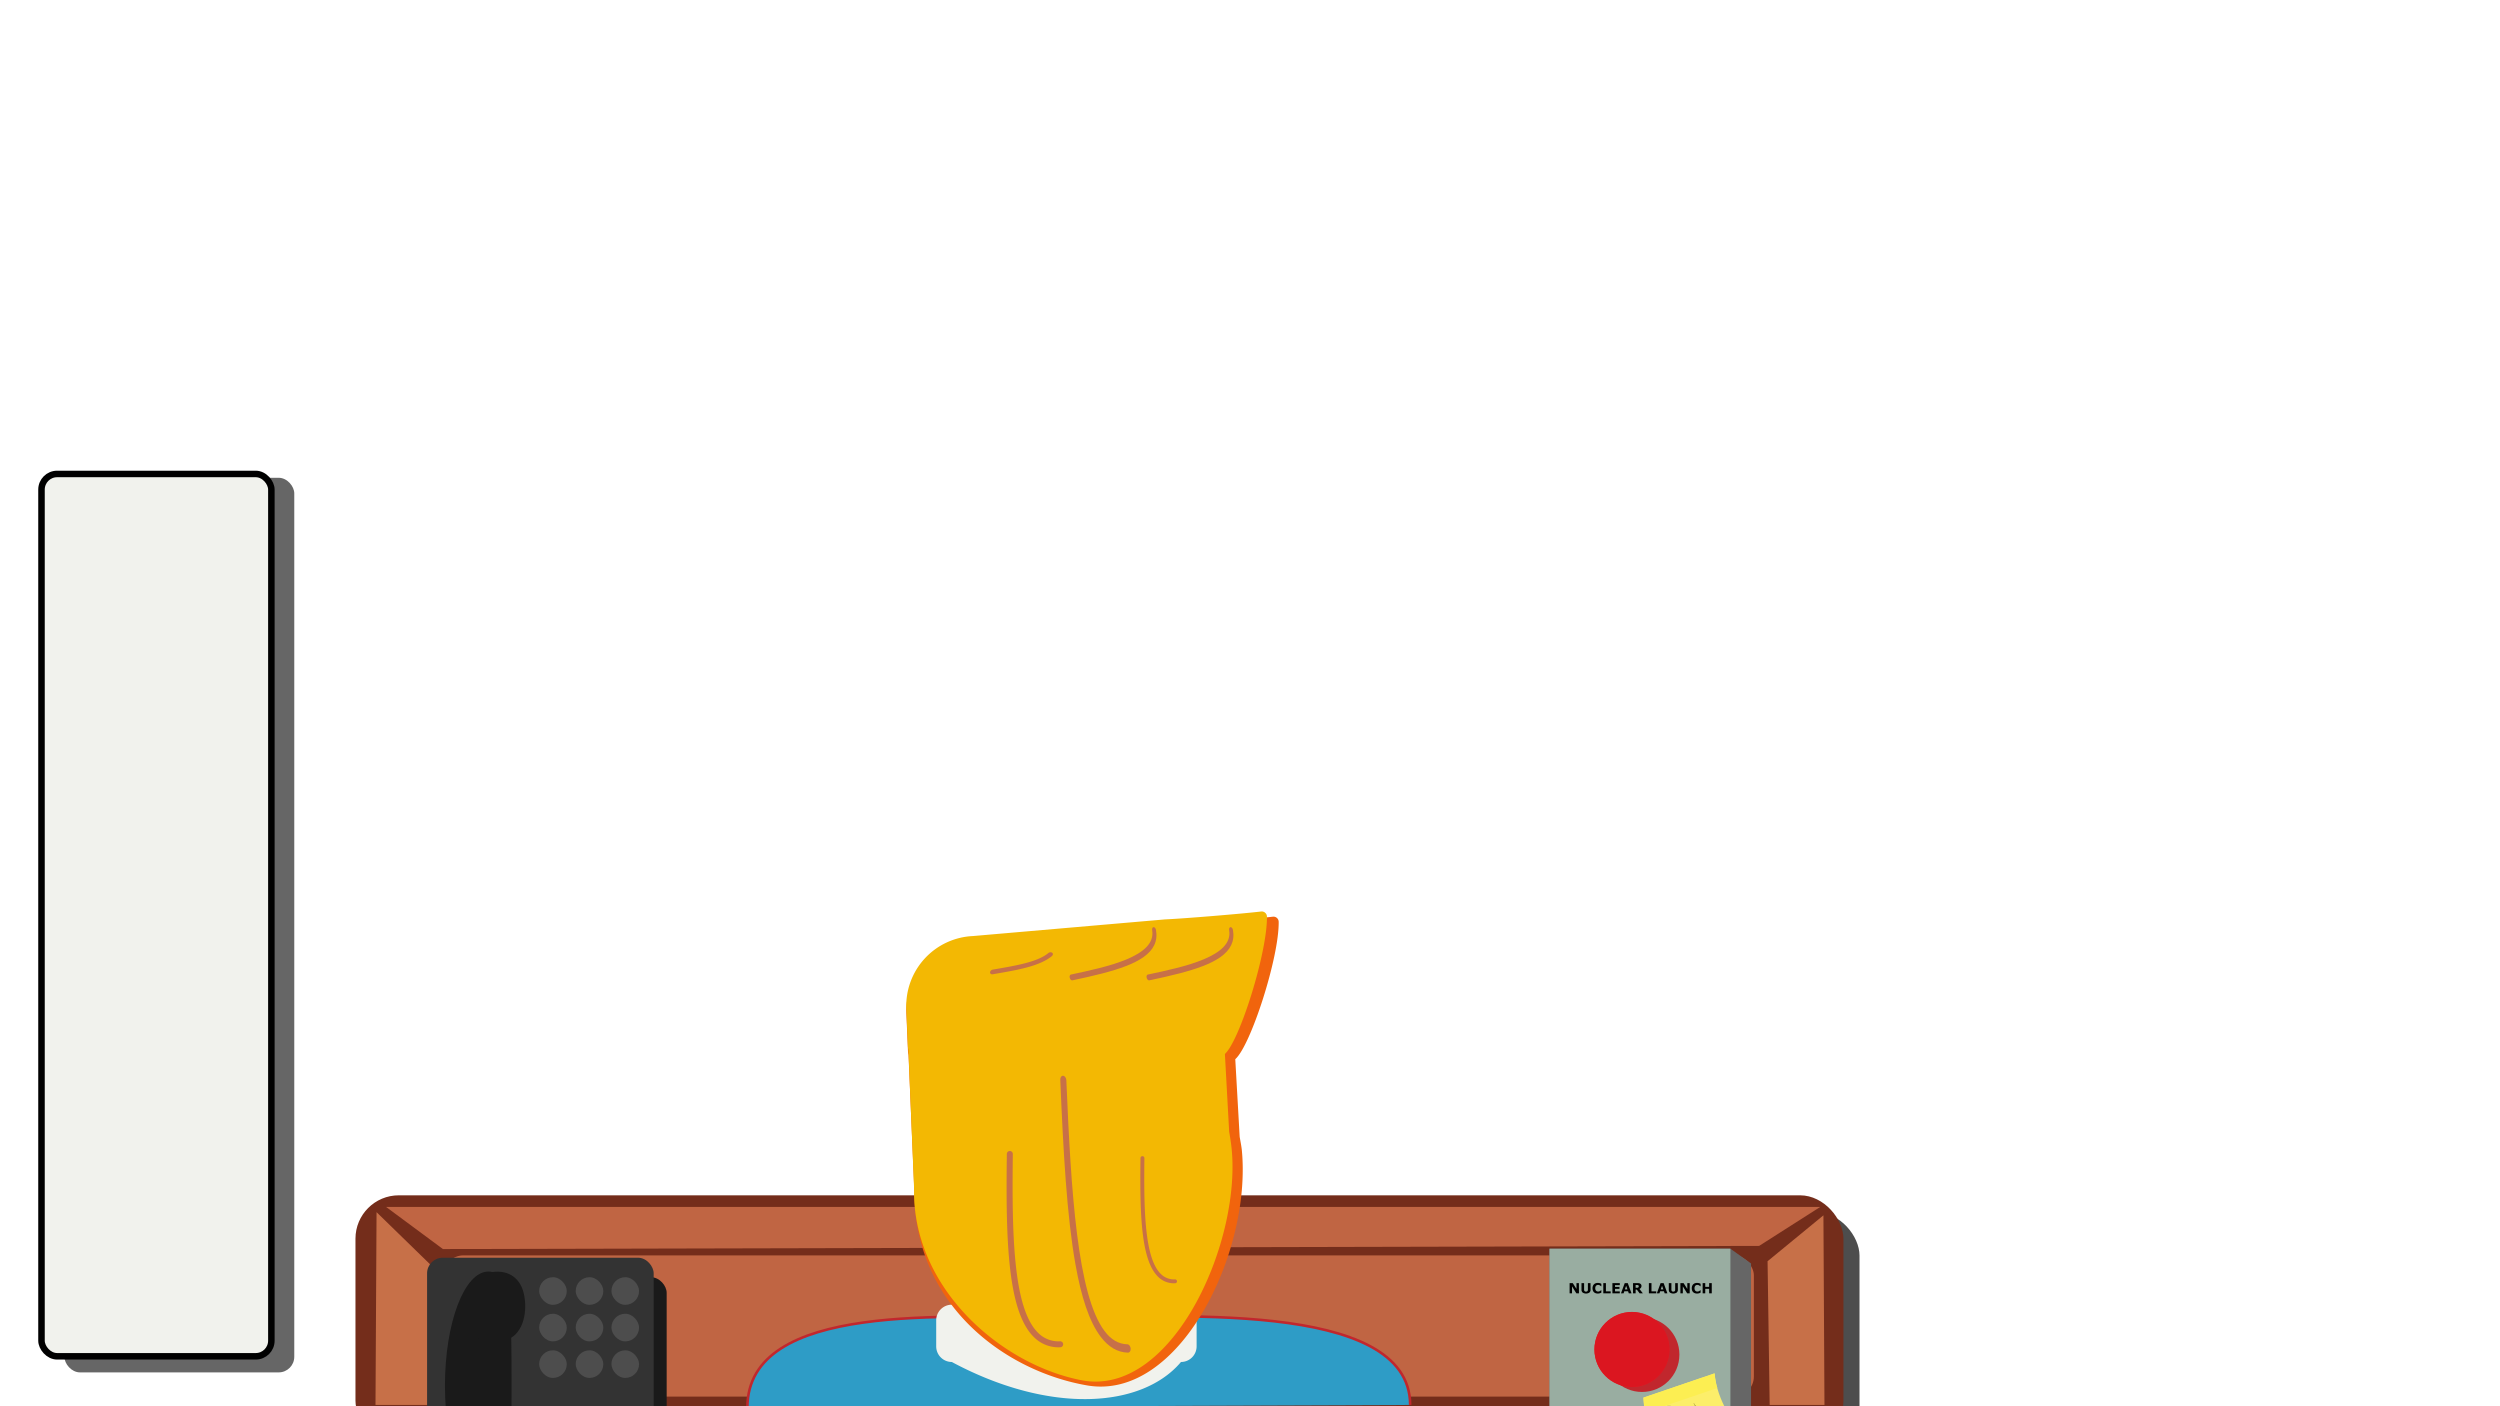 <svg id="Layer_1" data-name="Layer 1" xmlns="http://www.w3.org/2000/svg" width="1920" height="1080" viewBox="0 0 1920 1080"><defs><style>.cls-1{fill:#666;}.cls-2,.cls-8{fill:#f1f2ed;}.cls-2{stroke:#000;stroke-width:5px;}.cls-2,.cls-7{stroke-miterlimit:10;}.cls-3{fill:#4d4d4d;}.cls-4{fill:#742d1b;}.cls-5{fill:#c06543;}.cls-6{fill:#c77048;}.cls-7{fill:#2e9cc6;stroke:#c1272d;stroke-width:2px;}.cls-9{fill:#f1640d;}.cls-10{fill:#f3b803;}.cls-11{fill:#99ada1;}.cls-12{fill:#c1272d;}.cls-13{fill:#ed1c24;}.cls-14{fill:#fcee6a;}.cls-15{fill:#fcee52;}.cls-16{fill:#db1620;}.cls-17{fill:#1a1a1a;}.cls-18{fill:#333;}</style></defs><title>forgrund</title><rect class="cls-1" x="49.46" y="366.93" width="176.54" height="687.07" rx="12" ry="12"/><rect class="cls-2" x="31.87" y="364" width="176.54" height="677.64" rx="12" ry="12"/><rect class="cls-3" x="285.34" y="931" width="1142.76" height="191" rx="33.29" ry="33.29"/><rect class="cls-4" x="273" y="918" width="1142.76" height="191" rx="33.29" ry="33.29"/><rect class="cls-5" x="340.56" y="964.13" width="1006.41" height="108.45" rx="15.4" ry="15.4"/><polygon class="cls-5" points="1351.02 956.85 340.17 959.27 296.47 926.9 1397.96 926.9 1351.02 956.85"/><polygon class="cls-6" points="288.38 1079 330.46 1079 330.46 971.15 289.19 930.95 288.38 1079"/><polygon class="cls-6" points="1401.19 1079 1359.11 1079 1357.49 968.62 1400.39 933.38 1401.19 1079"/><path class="cls-7" d="M574,1081c0-82,157-69,239-69s270-15,270,67"/><path class="cls-8" d="M907,1046c-30.14,35.74-100.94,40.25-176,0a12,12,0,0,1-12-12v-20a12,12,0,0,1,12-12H907a12,12,0,0,1,12,12v20A12,12,0,0,1,907,1046Z"/><path class="cls-9" d="M952.08,873.17l-3.39-59.73c11.81-10.29,33.74-78.12,33.34-105.53a4,4,0,0,0-4.56-3.88c-14.92,1.73-62.08,5.51-76.11,6.06L749,722.88c-30.36,1.22-54.17,26.28-52.91,55.69l1.23,28.81a13.23,13.23,0,0,0,.41,2.76l4.54,106.07c0,1-.07,2.07,0,3.11,2.37,85.55,71.63,134.09,132.53,144.66,71.12,12.34,126.87-102.68,118.86-181.34C953.25,879.42,952.64,876.28,952.08,873.17Z"/><path class="cls-9" d="M780.41,992.11c-4.93-26.65-5.13-62.5-4.65-101.85a2.38,2.38,0,0,1,4.75,0c-.76,61.64.21,118.54,20.06,137.37a23,23,0,0,0,17.41,6.48,2.3,2.3,0,1,1,.15,4.6,28.05,28.05,0,0,1-20.88-7.79C788.86,1023,783.63,1009.52,780.41,992.11Z"/><path class="cls-9" d="M830.19,975.3c-6.92-37.44-9.72-87.36-12.09-142.12-.07-1.77.94-3.11,2.27-3s2.46,1.64,2.54,3.4c3.71,85.78,8.82,165.07,30.28,192.64,5.22,6.7,11.14,10,18.1,10.2,1.32,0,2.49,1.46,2.64,3.27s-.83,3.17-2.15,3.14c-8.23-.19-15.53-4.32-21.71-12.26C841,1018.91,834.71,999.77,830.19,975.3Z"/><path class="cls-9" d="M884.75,959.36c-3.19-17.25-3.32-40.46-3-65.93a1.54,1.54,0,0,1,3.07,0c-.49,39.91.14,76.73,13,88.92a14.89,14.89,0,0,0,11.27,4.2,1.49,1.49,0,1,1,.1,3,18.11,18.11,0,0,1-13.52-5C890.22,979.36,886.83,970.63,884.75,959.36Z"/><path class="cls-9" d="M851.52,751.6c-7.35,1.86-15.37,3.58-23.82,5.32-.81.16-1.72-.7-2-1.93s.09-2.33.87-2.53h.05c28.72-5.9,68.06-14,64.48-34.1-.22-1.25.28-2.28,1.12-2.32s1.7.94,1.92,2.18C897.25,735.9,879,744.65,851.52,751.6Z"/><path class="cls-9" d="M912.53,751.6c-7.35,1.86-15.37,3.58-23.82,5.32-.81.16-1.72-.7-2-1.93s.09-2.33.87-2.53h.05c28.71-5.9,68-14,64.47-34.1-.22-1.25.29-2.28,1.13-2.32s1.7.94,1.92,2.18C958.26,735.9,940,744.65,912.53,751.6Z"/><path class="cls-9" d="M762.56,751.4a1.38,1.38,0,0,1-.13-.59,2.61,2.61,0,0,1,2.31-2.17l2.22-.37c16.35-2.74,33.26-5.56,41.64-12.26a2.71,2.71,0,0,1,3.2-.27c.78.63.61,1.79-.38,2.58C801.78,746,784.05,749,766.9,751.85l-2.22.38A1.92,1.92,0,0,1,762.56,751.4Z"/><path class="cls-10" d="M944,869.17l-3.28-59.73c11.43-10.29,32.68-78.12,32.29-105.53a4,4,0,0,0-4.42-3.88c-14.45,1.73-60.12,5.51-73.71,6.06L747.3,718.88a53.67,53.67,0,0,0-51.25,55.69l1.19,28.81a13.92,13.92,0,0,0,.4,2.76L702,912.21c0,1,0,2.07,0,3.11,0,74.27,66.22,132.43,128.37,144.66C901,1073.89,955,950.94,945.48,878.64,945.05,875.43,944.57,872.28,944,869.17Z"/><path class="cls-6" d="M777.75,988.11c-4.77-26.65-5-62.5-4.5-101.85a2.3,2.3,0,1,1,4.6,0c-.73,61.64.21,118.54,19.43,137.37a21.9,21.9,0,0,0,16.86,6.48,2.3,2.3,0,0,1,.15,4.6,26.66,26.66,0,0,1-20.22-7.79C785.94,1019,780.87,1005.52,777.75,988.11Z"/><path class="cls-6" d="M826,971.3c-6.7-37.44-9.42-87.36-11.71-142.12-.07-1.77.91-3.11,2.2-3s2.38,1.64,2.46,3.4c3.59,85.78,8.54,165.07,29.33,192.64,5,6.7,10.78,10,17.52,10.2,1.28,0,2.42,1.46,2.56,3.27s-.8,3.17-2.08,3.14c-8-.19-15-4.32-21-12.26C836.44,1014.91,830.35,995.77,826,971.3Z"/><path class="cls-6" d="M878.81,955.36c-3.09-17.25-3.22-40.46-2.91-65.93a1.49,1.49,0,0,1,3,0c-.47,39.91.14,76.73,12.58,88.92a14.15,14.15,0,0,0,10.91,4.2,1.49,1.49,0,1,1,.1,3,17.22,17.22,0,0,1-13.09-5C884.11,975.36,880.83,966.63,878.81,955.36Z"/><path class="cls-6" d="M846.63,747.6c-7.12,1.86-14.89,3.58-23.07,5.32-.79.16-1.67-.7-2-1.93s.09-2.33.85-2.53h0c27.81-5.9,65.92-14,62.45-34.1-.21-1.25.27-2.28,1.08-2.32s1.65.94,1.87,2.18C890.92,731.9,873.27,740.65,846.63,747.6Z"/><path class="cls-6" d="M905.72,747.6c-7.13,1.86-14.89,3.58-23.08,5.32-.78.16-1.66-.7-2-1.93s.09-2.33.84-2.53h.05c27.81-5.9,65.91-14,62.45-34.1-.22-1.25.27-2.28,1.08-2.32s1.65.94,1.86,2.18C950,731.9,932.36,740.65,905.72,747.6Z"/><path class="cls-6" d="M760.47,747.4a1.25,1.25,0,0,1-.13-.59,2.57,2.57,0,0,1,2.24-2.17l2.15-.37c15.84-2.74,32.21-5.56,40.32-12.26a2.56,2.56,0,0,1,3.1-.27c.76.63.6,1.79-.36,2.58-9.34,7.71-26.51,10.67-43.12,13.53l-2.15.38A1.82,1.82,0,0,1,760.47,747.4Z"/><polyline class="cls-1" points="1344.8 970.33 1344.8 1103.01 1200.87 1103.01 1195.39 1097.62 1190 1091.68 1190 959 1328.95 959"/><rect class="cls-11" x="1190" y="959" width="138.95" height="132.68"/><circle class="cls-12" cx="1261.07" cy="1040.32" r="28.71"/><circle class="cls-13" cx="1253.23" cy="1036.4" r="28.71"/><path d="M1212.64,993.28h-2l-3.33-5.38v5.38h-1.85v-7.84h2.42l2.86,4.49v-4.49h1.85Z"/><path d="M1221.57,990.44a2.8,2.8,0,0,1-.89,2.23,4.74,4.74,0,0,1-5.21,0,2.77,2.77,0,0,1-.88-2.22v-5h2v4.89a1.83,1.83,0,0,0,.34,1.22,1.38,1.38,0,0,0,1.11.4,1.45,1.45,0,0,0,1.11-.38,1.78,1.78,0,0,0,.35-1.24v-4.89h2Z"/><path d="M1227.06,993.44a4.91,4.91,0,0,1-1.62-.26,3.41,3.41,0,0,1-1.27-.77,3.46,3.46,0,0,1-.83-1.28,5,5,0,0,1-.29-1.76,5,5,0,0,1,.28-1.69,3.67,3.67,0,0,1,.81-1.3,3.46,3.46,0,0,1,1.27-.81,4.61,4.61,0,0,1,1.65-.28,7.8,7.8,0,0,1,.89.05,6.9,6.9,0,0,1,.74.15c.23.07.45.14.64.22l.5.23v1.9h-.23l-.37-.3-.51-.34a3.63,3.63,0,0,0-.63-.28,2.09,2.09,0,0,0-.72-.11,2.45,2.45,0,0,0-.81.13,2,2,0,0,0-1.21,1.24,3.27,3.27,0,0,0-.2,1.2,3.16,3.16,0,0,0,.21,1.23,2.14,2.14,0,0,0,.53.77,1.91,1.91,0,0,0,.71.42,2.74,2.74,0,0,0,.78.12,2.58,2.58,0,0,0,.73-.11,2.69,2.69,0,0,0,.67-.3,5.72,5.72,0,0,0,.48-.32l.36-.3h.21v1.87l-.56.25a4.77,4.77,0,0,1-.57.2c-.25.07-.49.13-.72.17A5.47,5.47,0,0,1,1227.06,993.44Z"/><path d="M1237,993.28h-5.66v-7.84h2v6.33H1237Z"/><path d="M1244,993.28h-5.67v-7.84H1244V987h-3.66v1.35h3.4v1.52h-3.4v1.94H1244Z"/><path d="M1253,993.28h-2.09l-.55-1.58h-2.9l-.55,1.58h-2l2.89-7.84h2.33Zm-3.12-3-1-2.81-1,2.81Z"/><path d="M1261.7,993.28h-2.47l-2.13-2.87h-.94v2.87h-2v-7.84h3.39a8.3,8.3,0,0,1,1.2.08,2.61,2.61,0,0,1,.93.34,2.2,2.2,0,0,1,.71.68,2,2,0,0,1,.26,1.06,2.38,2.38,0,0,1-.4,1.41,3,3,0,0,1-1.16.91Zm-3.15-5.44a1,1,0,0,0-.12-.5.8.8,0,0,0-.42-.33,1.69,1.69,0,0,0-.48-.11l-.64,0h-.73V989h.62a5.82,5.82,0,0,0,.81,0,1.09,1.09,0,0,0,.55-.22,1,1,0,0,0,.31-.36A1.28,1.28,0,0,0,1258.55,987.84Z"/><path d="M1272,993.28h-5.66v-7.84h2v6.33H1272Z"/><path d="M1280.56,993.28h-2.09l-.55-1.58H1275l-.55,1.58h-2l2.89-7.84h2.33Zm-3.12-3-1-2.81-1,2.81Z"/><path d="M1288.61,990.44a2.8,2.8,0,0,1-.89,2.23,4.74,4.74,0,0,1-5.21,0,2.77,2.77,0,0,1-.88-2.22v-5h2v4.89a1.89,1.89,0,0,0,.34,1.22,1.39,1.39,0,0,0,1.12.4,1.44,1.44,0,0,0,1.1-.38,1.78,1.78,0,0,0,.35-1.24v-4.89h2Z"/><path d="M1297.68,993.28h-1.94l-3.33-5.38v5.38h-1.86v-7.84H1293l2.86,4.49v-4.49h1.85Z"/><path d="M1303.28,993.44a4.9,4.9,0,0,1-1.61-.26,3.41,3.41,0,0,1-1.27-.77,3.46,3.46,0,0,1-.83-1.28,5,5,0,0,1-.29-1.76,4.79,4.79,0,0,1,.28-1.69,3.67,3.67,0,0,1,.81-1.3,3.38,3.38,0,0,1,1.27-.81,4.61,4.61,0,0,1,1.65-.28,7.8,7.8,0,0,1,.89.05,6.9,6.9,0,0,1,.74.15c.23.07.45.14.64.22l.5.23v1.9h-.23l-.37-.3-.51-.34a3.63,3.63,0,0,0-.63-.28,2.09,2.09,0,0,0-.72-.11,2.45,2.45,0,0,0-.81.13,2,2,0,0,0-1.21,1.24,3.27,3.27,0,0,0-.2,1.2,3.16,3.16,0,0,0,.21,1.23,2,2,0,0,0,.53.77,1.91,1.91,0,0,0,.71.42,2.64,2.64,0,0,0,.78.12,2.58,2.58,0,0,0,.73-.11,2.69,2.69,0,0,0,.67-.3,5.72,5.72,0,0,0,.48-.32l.36-.3h.21v1.87l-.56.25a4.77,4.77,0,0,1-.57.2c-.25.07-.49.13-.72.17A5.52,5.52,0,0,1,1303.28,993.44Z"/><path d="M1314.63,993.28h-2v-3.45h-3v3.45h-2v-7.84h2v2.87h3v-2.87h2Z"/><path class="cls-14" d="M1341.52,1107.3l-56.16,19.14c-11.71-14.34-22.62-30.73-23.21-53.06l54.63-18.62C1318.9,1076.81,1331.67,1092.51,1341.52,1107.3Z"/><path class="cls-15" d="M1318.9,1066l-54.63,18.61c-1.18-1.94-1.72-6.32-2.12-11.24l54.63-18.62C1317.29,1059.92,1318,1063.68,1318.9,1066Z"/><path d="M1288.09,1083.58c.06.14.11.27.16.41a7,7,0,0,1,.29,1,4.26,4.26,0,0,1,.08,1,2.53,2.53,0,0,1-.09.55,1.54,1.54,0,0,1-.24.48,1.3,1.3,0,0,1-.31.31c-.11.09-.23.19-.35.27a9.29,9.29,0,0,1-2,.93c-.72.24-1.44.46-2.17.66-.35-.79-.71-1.58-1.08-2.36l-1.14-2.36c-.23-.47-.45-.93-.67-1.4l-.3-.64-.33-.79c-.1-.26-.19-.52-.28-.79a2.69,2.69,0,0,1-.15-.79,4.1,4.1,0,0,1,.59-.2,3.94,3.94,0,0,1,.93-.12q.83,0,1.62,0l.68.06a5.46,5.46,0,0,1,.69.1l.42.1.43.14a5.27,5.27,0,0,1,.49.22,3.78,3.78,0,0,1,.46.28,4.78,4.78,0,0,1,1.21,1.12,8,8,0,0,1,.86,1.34h0C1288,1083.3,1288,1083.44,1288.09,1083.58Zm-4.44,5.29,2-.64a7.12,7.12,0,0,0,1.81-.84l.36-.27a1.28,1.28,0,0,0,.29-.33,1.1,1.1,0,0,0,.18-.4,3.25,3.25,0,0,0,.08-.43,4.45,4.45,0,0,0-.08-1,8.21,8.21,0,0,0-.27-1c0-.14-.1-.27-.16-.41a3.25,3.25,0,0,1-.15-.4c-.08-.14-.15-.28-.23-.41a3,3,0,0,0-.25-.41,5.5,5.5,0,0,0-.64-.82,4.43,4.43,0,0,0-.81-.68,5.06,5.06,0,0,0-.44-.26,3.82,3.82,0,0,0-.46-.21l-.39-.13-.4-.1-.67-.09-.66,0c-.49,0-1,0-1.49,0a4.09,4.09,0,0,0-1,.12l-.4.12a.83.83,0,0,0,0,.22l.06.21a4.11,4.11,0,0,0,.15.46c.05.15.1.3.16.45l.34.78c.1.21.19.42.28.63.22.47.45.94.67,1.4s.53,1.09.8,1.64l.78,1.63c.09.19.18.41.29.63S1283.58,1088.73,1283.65,1088.87Z"/><path d="M1300.62,1080.05h-.12l0,0,0,0v0h0a0,0,0,0,1,0,0s0,0,0,0v0l0,0,.32-.15.29-.12.59-.24.61-.2.36,0,.35,0h.6l0,0,0,0,0,0v0s0,0,0,0v0l0,0h-.61l-.35,0-.32.06a4.06,4.06,0,0,0-.59.19l-.56.23-.15.06-.13.05a.67.67,0,0,1-.17.08Zm4.75,3.22.06,0a.28.28,0,0,0,.09-.1.69.69,0,0,0,0-.13.13.13,0,0,0,0-.06.08.08,0,0,0,0-.07.33.33,0,0,0-.06-.19.93.93,0,0,0-.1-.2.05.05,0,0,1,0,0,.08.08,0,0,1,0,0v0a0,0,0,0,1,0,0s0,0,0,0h.12a.05.05,0,0,0,0,0l0,0,.06.11,0,0,0,.09a.75.75,0,0,1,.08.24,1,1,0,0,1,0,.25.38.38,0,0,1-.09.18.65.65,0,0,1-.13.16l-.09,0-.1,0-.11,0a1.66,1.66,0,0,1-.33,0l-.48,0-.19,0a.51.51,0,0,1-.17-.07l-.19-.07-.16-.1a2.24,2.24,0,0,1-.7-.67l-.16-.27a3.71,3.71,0,0,1-.26-.53,7.25,7.25,0,0,1-.27-.87l-.21-.87-.11-.35c0-.1-.07-.21-.11-.33a6.36,6.36,0,0,0-.34-.75,3.23,3.23,0,0,0-.48-.72l-.19-.19-.21-.18,0,0,0,0a.06.06,0,0,1,0,0s0,0,0,0l0,0,0,0h.12l0,0,.24.21.22.21a5,5,0,0,1,.52.77c.13.26.24.53.35.8s.09.24.12.34.07.23.11.36c.08.29.15.57.21.86a7.1,7.1,0,0,0,.27.86c0,.06,0,.11.06.14a.93.93,0,0,0,.07.15,3.42,3.42,0,0,0,.48.71,1.61,1.61,0,0,0,.75.49l.24,0,.25,0h.23l.22,0s0,0,0,0h0A.19.19,0,0,0,1305.37,1083.27Z"/><circle class="cls-16" cx="1253.38" cy="1036.4" r="28.86"/><rect class="cls-17" x="337.98" y="980.9" width="174.02" height="197.1" rx="12" ry="12"/><rect class="cls-18" x="328" y="965.93" width="174.02" height="197.1" rx="12" ry="12"/><path class="cls-17" d="M392.87,1064.48c0,48.4.65,87.32-17.78,87.32s-33.37-39.23-33.37-87.63,14.94-87.63,33.37-87.63S392.87,1016.08,392.87,1064.48Z"/><path class="cls-17" d="M389.85,1028.81c12.63-5.08,15.49-22.56,12.37-35.66-2.52-10.6-10.6-18.09-24.32-16.22-13.48,1.84-19.34,20.59-21.61,34.46C353.73,1027,377.23,1033.89,389.85,1028.81Z"/><rect class="cls-3" x="469.59" y="980.9" width="21.21" height="21.21" rx="10.6" ry="10.6"/><rect class="cls-3" x="442.14" y="980.9" width="21.21" height="21.21" rx="10.6" ry="10.6"/><rect class="cls-3" x="414.07" y="980.9" width="21.21" height="21.21" rx="10.6" ry="10.6"/><rect class="cls-3" x="414.07" y="1008.97" width="21.21" height="21.21" rx="10.6" ry="10.6"/><rect class="cls-3" x="442.14" y="1008.97" width="21.21" height="21.21" rx="10.6" ry="10.6"/><rect class="cls-3" x="469.59" y="1008.97" width="21.21" height="21.21" rx="10.6" ry="10.6"/><rect class="cls-3" x="469.59" y="1037.04" width="21.21" height="21.21" rx="10.6" ry="10.6"/><rect class="cls-3" x="442.14" y="1037.04" width="21.21" height="21.21" rx="10.6" ry="10.6"/><rect class="cls-3" x="414.07" y="1037.04" width="21.21" height="21.21" rx="10.6" ry="10.6"/></svg>
